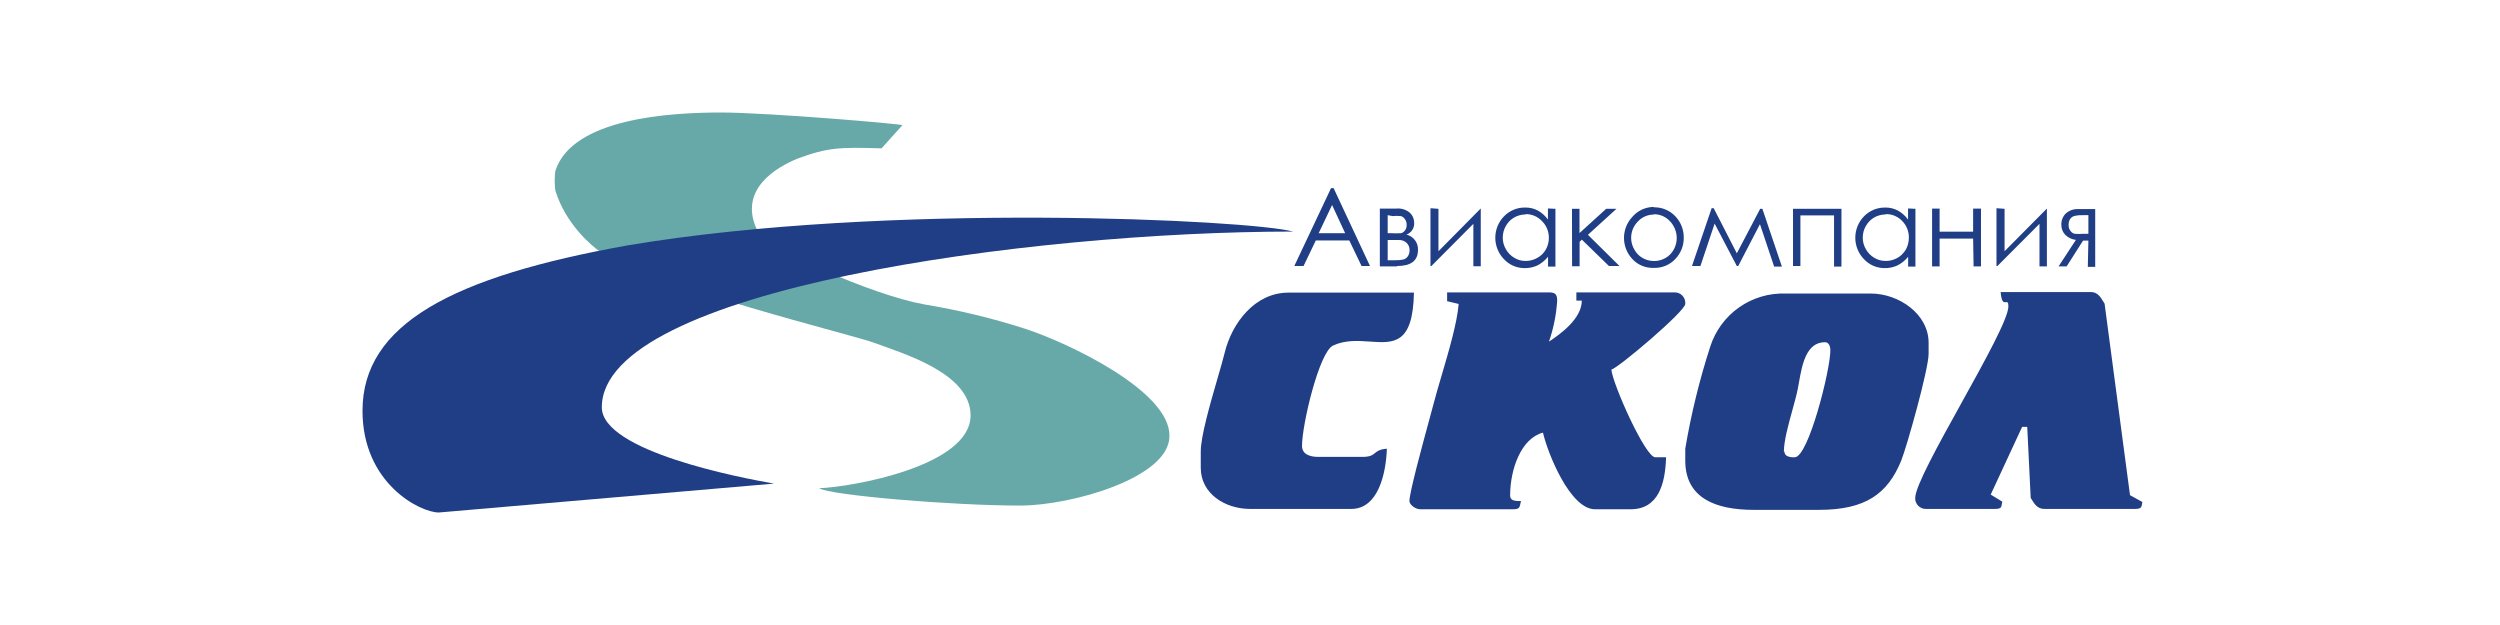 <?xml version="1.0" encoding="UTF-8"?> <svg xmlns="http://www.w3.org/2000/svg" width="200" height="50" viewBox="0 0 200 50" fill="none"><path fill-rule="evenodd" clip-rule="evenodd" d="M109.6 21.282L106.687 15.049H106.484L103.543 21.282H104.283L105.263 19.238H107.945L108.925 21.282H109.6ZM105.494 18.656L106.567 16.399L107.612 18.656H105.494ZM110.387 21.31H111.755V21.282C112.874 21.282 113.439 20.866 113.439 19.988C113.45 19.708 113.364 19.434 113.196 19.211C113.027 18.988 112.786 18.831 112.514 18.767C112.703 18.701 112.866 18.575 112.978 18.408C113.09 18.241 113.145 18.042 113.133 17.842C113.135 17.727 113.119 17.613 113.086 17.503C113.075 17.469 113.063 17.435 113.049 17.401C113.018 17.324 112.978 17.25 112.93 17.182C112.891 17.127 112.848 17.075 112.8 17.028C112.651 16.901 112.477 16.805 112.29 16.746C112.102 16.687 111.905 16.666 111.709 16.686H110.387V21.31ZM111.015 18.656V17.213L111.404 17.287C111.625 17.265 111.848 17.265 112.07 17.287C112.199 17.323 112.311 17.405 112.384 17.518C112.488 17.657 112.54 17.827 112.532 17.999C112.54 18.159 112.491 18.316 112.393 18.443C112.317 18.544 112.21 18.619 112.088 18.656C111.936 18.667 111.783 18.671 111.63 18.667C111.555 18.665 111.479 18.661 111.404 18.656H111.015ZM111.015 20.82V19.201H111.903C112.131 19.19 112.354 19.27 112.523 19.423C112.554 19.454 112.583 19.487 112.609 19.522C112.649 19.576 112.682 19.636 112.707 19.698C112.738 19.775 112.756 19.855 112.762 19.937C112.764 19.966 112.765 19.995 112.763 20.025C112.772 20.196 112.723 20.365 112.625 20.506C112.546 20.625 112.428 20.713 112.292 20.755C112.083 20.804 111.868 20.826 111.654 20.82H111.015ZM115.076 20.099V16.704L114.437 16.658V21.282H114.511L117.869 17.907V21.301H118.461V16.677L115.076 20.099ZM124.435 21.329V16.704L123.834 16.677V17.564C123.622 17.267 123.348 17.021 123.029 16.843C122.713 16.677 122.36 16.594 122.003 16.603C121.689 16.599 121.378 16.659 121.089 16.78C120.799 16.901 120.537 17.08 120.319 17.305C119.873 17.765 119.623 18.38 119.623 19.021C119.623 19.662 119.873 20.277 120.319 20.737C120.533 20.966 120.792 21.149 121.081 21.271C121.369 21.394 121.68 21.454 121.993 21.449C122.345 21.452 122.693 21.376 123.011 21.227C123.33 21.055 123.613 20.823 123.843 20.542V21.329H124.435ZM121.133 17.398C121.415 17.238 121.734 17.155 122.058 17.157V17.13C122.296 17.127 122.533 17.173 122.752 17.265C122.972 17.358 123.17 17.494 123.335 17.666C123.519 17.842 123.666 18.055 123.765 18.291C123.863 18.526 123.912 18.779 123.908 19.035C123.91 19.359 123.827 19.678 123.667 19.96C123.509 20.24 123.275 20.471 122.992 20.626C122.711 20.789 122.392 20.875 122.067 20.875C121.742 20.883 121.421 20.796 121.143 20.626C120.86 20.459 120.627 20.219 120.467 19.932C120.305 19.651 120.22 19.332 120.22 19.007C120.22 18.683 120.305 18.363 120.467 18.082C120.622 17.797 120.852 17.56 121.133 17.398ZM126.359 16.704H125.758L125.767 21.301H126.368V19.34L126.553 19.174L128.717 21.282H129.559L127.034 18.785L129.318 16.704H128.495L126.359 18.646V16.704ZM133.273 16.774C132.968 16.642 132.638 16.577 132.306 16.584L132.315 16.556C132.24 16.556 132.165 16.56 132.091 16.567C131.837 16.591 131.589 16.658 131.356 16.766C131.056 16.905 130.79 17.108 130.576 17.361C130.154 17.816 129.919 18.414 129.919 19.035C129.919 19.656 130.154 20.254 130.576 20.709C130.794 20.948 131.062 21.137 131.361 21.262C131.659 21.387 131.982 21.444 132.306 21.43C132.629 21.442 132.951 21.384 133.25 21.259C133.548 21.135 133.816 20.947 134.035 20.709C134.469 20.253 134.708 19.646 134.701 19.017C134.708 18.402 134.484 17.808 134.072 17.352C133.951 17.216 133.814 17.095 133.665 16.992C133.542 16.907 133.411 16.834 133.273 16.774ZM131.614 17.305C131.833 17.212 132.068 17.164 132.306 17.167L132.315 17.139C132.559 17.138 132.801 17.188 133.024 17.287C133.247 17.386 133.447 17.531 133.61 17.712C133.891 18.009 134.071 18.388 134.122 18.794C134.174 19.2 134.095 19.611 133.896 19.969C133.746 20.246 133.522 20.477 133.249 20.635C132.968 20.797 132.649 20.883 132.324 20.883C131.999 20.883 131.68 20.797 131.399 20.635C131.125 20.479 130.9 20.248 130.752 19.969C130.541 19.615 130.455 19.2 130.507 18.791C130.559 18.383 130.746 18.003 131.039 17.712C131.2 17.538 131.396 17.399 131.614 17.305ZM140.99 16.704H140.814L138.946 20.265L137.096 16.658H136.93L135.358 21.282H136.033L137.17 17.888L138.946 21.282H139.057L140.796 17.934L141.933 21.329H142.553L140.99 16.704ZM147.316 16.704H143.441V21.282H144.033V17.232H146.724V21.329H147.316V16.704ZM152.652 21.329H153.235V16.704L152.643 16.677V17.564C152.428 17.267 152.15 17.021 151.829 16.843C151.513 16.677 151.16 16.594 150.803 16.603C150.617 16.601 150.433 16.622 150.253 16.664C150.129 16.693 150.007 16.733 149.889 16.782C149.6 16.903 149.338 17.081 149.12 17.305C148.673 17.765 148.423 18.38 148.423 19.021C148.423 19.662 148.673 20.277 149.12 20.737C149.333 20.966 149.593 21.148 149.881 21.27C150.036 21.336 150.197 21.384 150.362 21.414C150.504 21.439 150.648 21.451 150.793 21.449C151.145 21.453 151.493 21.377 151.811 21.227C152.135 21.059 152.422 20.826 152.652 20.542V21.329ZM149.933 17.398C150.215 17.238 150.534 17.155 150.858 17.157L150.867 17.13C151.113 17.125 151.357 17.172 151.583 17.267C151.667 17.303 151.748 17.345 151.825 17.392C151.956 17.473 152.075 17.572 152.181 17.685C152.354 17.862 152.49 18.071 152.58 18.302C152.671 18.532 152.714 18.778 152.708 19.026C152.707 19.348 152.628 19.666 152.477 19.951C152.382 20.114 152.264 20.261 152.126 20.388C152.026 20.48 151.916 20.561 151.797 20.63C151.514 20.792 151.193 20.877 150.867 20.875C150.542 20.881 150.221 20.794 149.943 20.626C149.66 20.459 149.427 20.219 149.267 19.932C149.105 19.651 149.02 19.332 149.02 19.007C149.02 18.683 149.105 18.363 149.267 18.082C149.426 17.8 149.655 17.564 149.933 17.398ZM155.168 19.09H157.85L157.887 21.31H158.479V16.686H157.85V18.536H155.168V16.686H154.567V21.31H155.168V19.09ZM160.366 20.099V16.704L159.718 16.658V21.282H159.792L163.159 17.907V21.31H163.751V16.686L160.366 20.099ZM166.645 19.248H167.071L167.025 21.347H167.617V16.723H166.211C165.872 16.717 165.543 16.836 165.286 17.056C165.16 17.174 165.061 17.317 164.996 17.477C164.93 17.637 164.9 17.808 164.907 17.981C164.903 18.131 164.93 18.281 164.986 18.421C165.041 18.56 165.125 18.688 165.23 18.794C165.458 19.018 165.755 19.158 166.072 19.192L164.685 21.31H165.332L166.645 19.248ZM166.683 17.213H167.071V18.702H166.683C166.446 18.724 166.207 18.724 165.97 18.702C165.835 18.669 165.716 18.587 165.637 18.471C165.534 18.34 165.481 18.175 165.489 18.008C165.481 17.844 165.519 17.68 165.6 17.537C165.676 17.422 165.786 17.334 165.915 17.287C166.063 17.25 166.215 17.227 166.367 17.216C166.472 17.209 166.577 17.208 166.683 17.213ZM156.909 32.252C158.784 28.869 160.671 25.464 160.671 24.51C160.671 24.145 160.579 24.158 160.465 24.173C160.313 24.194 160.12 24.22 160.051 23.363H167.274C167.795 23.363 168.034 23.754 168.246 24.099C168.286 24.165 168.326 24.229 168.366 24.288L170.4 39.613L171.39 40.159C171.307 40.547 171.381 40.714 170.78 40.714H163.547C163.006 40.714 162.768 40.333 162.55 39.983C162.519 39.933 162.488 39.883 162.456 39.835L162.178 34.147H161.772L159.256 39.567L160.181 40.131C160.168 40.194 160.159 40.251 160.152 40.303C160.107 40.594 160.088 40.714 159.57 40.714H154.095C154.03 40.717 153.966 40.712 153.902 40.7C153.851 40.69 153.801 40.676 153.753 40.657C153.644 40.615 153.545 40.55 153.462 40.468C153.38 40.385 153.315 40.286 153.273 40.177C153.247 40.112 153.23 40.044 153.222 39.974C153.216 39.928 153.215 39.882 153.217 39.835C153.217 38.916 155.057 35.594 156.909 32.252ZM96.061 37.43V36.117C96.061 34.902 96.811 32.312 97.402 30.272C97.644 29.44 97.858 28.699 97.984 28.182C98.558 25.86 100.38 23.41 103.071 23.41H113.115C113.041 27.567 111.49 27.459 109.6 27.327C108.651 27.26 107.617 27.188 106.641 27.645C105.54 28.163 104.162 33.944 104.162 35.673C104.162 36.348 104.8 36.552 105.476 36.552H108.981C109.621 36.552 109.802 36.404 109.995 36.247C110.175 36.099 110.365 35.944 110.951 35.895C110.877 37.939 110.239 40.714 108.102 40.714H100C98.021 40.714 96.061 39.502 96.061 37.43ZM116.694 24.316L115.769 24.094V23.391H123.917C124.426 23.391 124.574 23.548 124.574 24.048C124.505 25.167 124.284 26.271 123.917 27.331C124.842 26.721 126.544 25.491 126.544 24.048H126.109V23.391H133.952C134.072 23.386 134.192 23.408 134.303 23.453C134.414 23.499 134.515 23.568 134.597 23.656C134.679 23.743 134.742 23.848 134.781 23.961C134.819 24.075 134.833 24.196 134.821 24.316C134.821 24.899 129.503 29.412 128.911 29.569C129.004 30.707 131.621 36.58 132.417 36.58H133.286C133.221 38.679 132.694 40.741 130.447 40.741H127.598C125.619 40.741 123.825 36.293 123.436 34.609C121.67 35.081 120.81 37.56 120.81 39.65C120.81 40.085 121.263 40.085 121.679 40.085C121.55 40.575 121.633 40.741 121.022 40.741H113.624C113.207 40.741 112.754 40.353 112.754 40.085C112.754 39.411 113.748 35.763 114.342 33.578C114.507 32.974 114.641 32.482 114.715 32.196C114.875 31.578 115.094 30.837 115.328 30.044C115.902 28.096 116.569 25.834 116.694 24.316ZM134.821 36.848V35.923V35.895C135.288 33.128 135.955 30.399 136.819 27.729C137.226 26.458 138.037 25.355 139.129 24.589C140.221 23.822 141.534 23.434 142.867 23.483H149.665C151.894 23.483 154.289 25.111 154.289 27.423V28.302C154.289 29.55 152.532 35.775 152.098 36.848C151.016 39.511 149.23 40.788 145.531 40.788H140.296C137.254 40.788 134.821 39.853 134.821 36.848ZM143.386 32.828C143.063 33.998 142.71 35.277 142.71 36.145L142.756 36.117C142.756 36.422 143.006 36.552 143.367 36.58H143.58C144.671 36.58 146.428 29.606 146.428 28.034C146.428 27.682 146.299 27.377 145.993 27.377C144.487 27.377 144.164 29.205 143.918 30.588C143.885 30.777 143.853 30.957 143.82 31.123C143.723 31.607 143.559 32.202 143.386 32.828Z" fill="#203E86"></path><path fill-rule="evenodd" clip-rule="evenodd" d="M81.993 26.295C79.404 25.462 76.722 24.815 73.947 24.353C69.785 23.613 61.184 19.821 60.537 18.341C59.057 15.104 62.202 13.347 63.774 12.699C66.271 11.775 67.196 11.775 70.525 11.867L72.19 10.017C72.282 9.925 61.369 9 57.67 9C53.6 9 45.832 9.462 44.444 13.624C44.352 13.994 44.352 14.919 44.444 15.289C45.277 17.971 47.404 19.728 47.959 20.098C52.768 23.058 68.121 26.757 69.878 27.405C72.097 28.237 77.647 29.809 77.647 33.231C77.647 37.301 68.121 38.965 65.531 39.058C66.363 39.613 76.074 40.445 81.624 40.445C85.693 40.445 93.554 38.225 93.554 34.896C93.647 31.289 85.415 27.405 81.993 26.295Z" fill="#66A9A8"></path><path fill-rule="evenodd" clip-rule="evenodd" d="M29 32.861C29 38.688 33.624 41 35.104 41L61.925 38.688C59.243 38.225 48.145 36.098 48.145 32.584C48.145 23.15 82.364 18.526 103.451 18.526C100.121 17.601 70.988 16.121 50.179 19.636C36.214 22.133 29 25.925 29 32.861Z" fill="#203E86"></path></svg> 